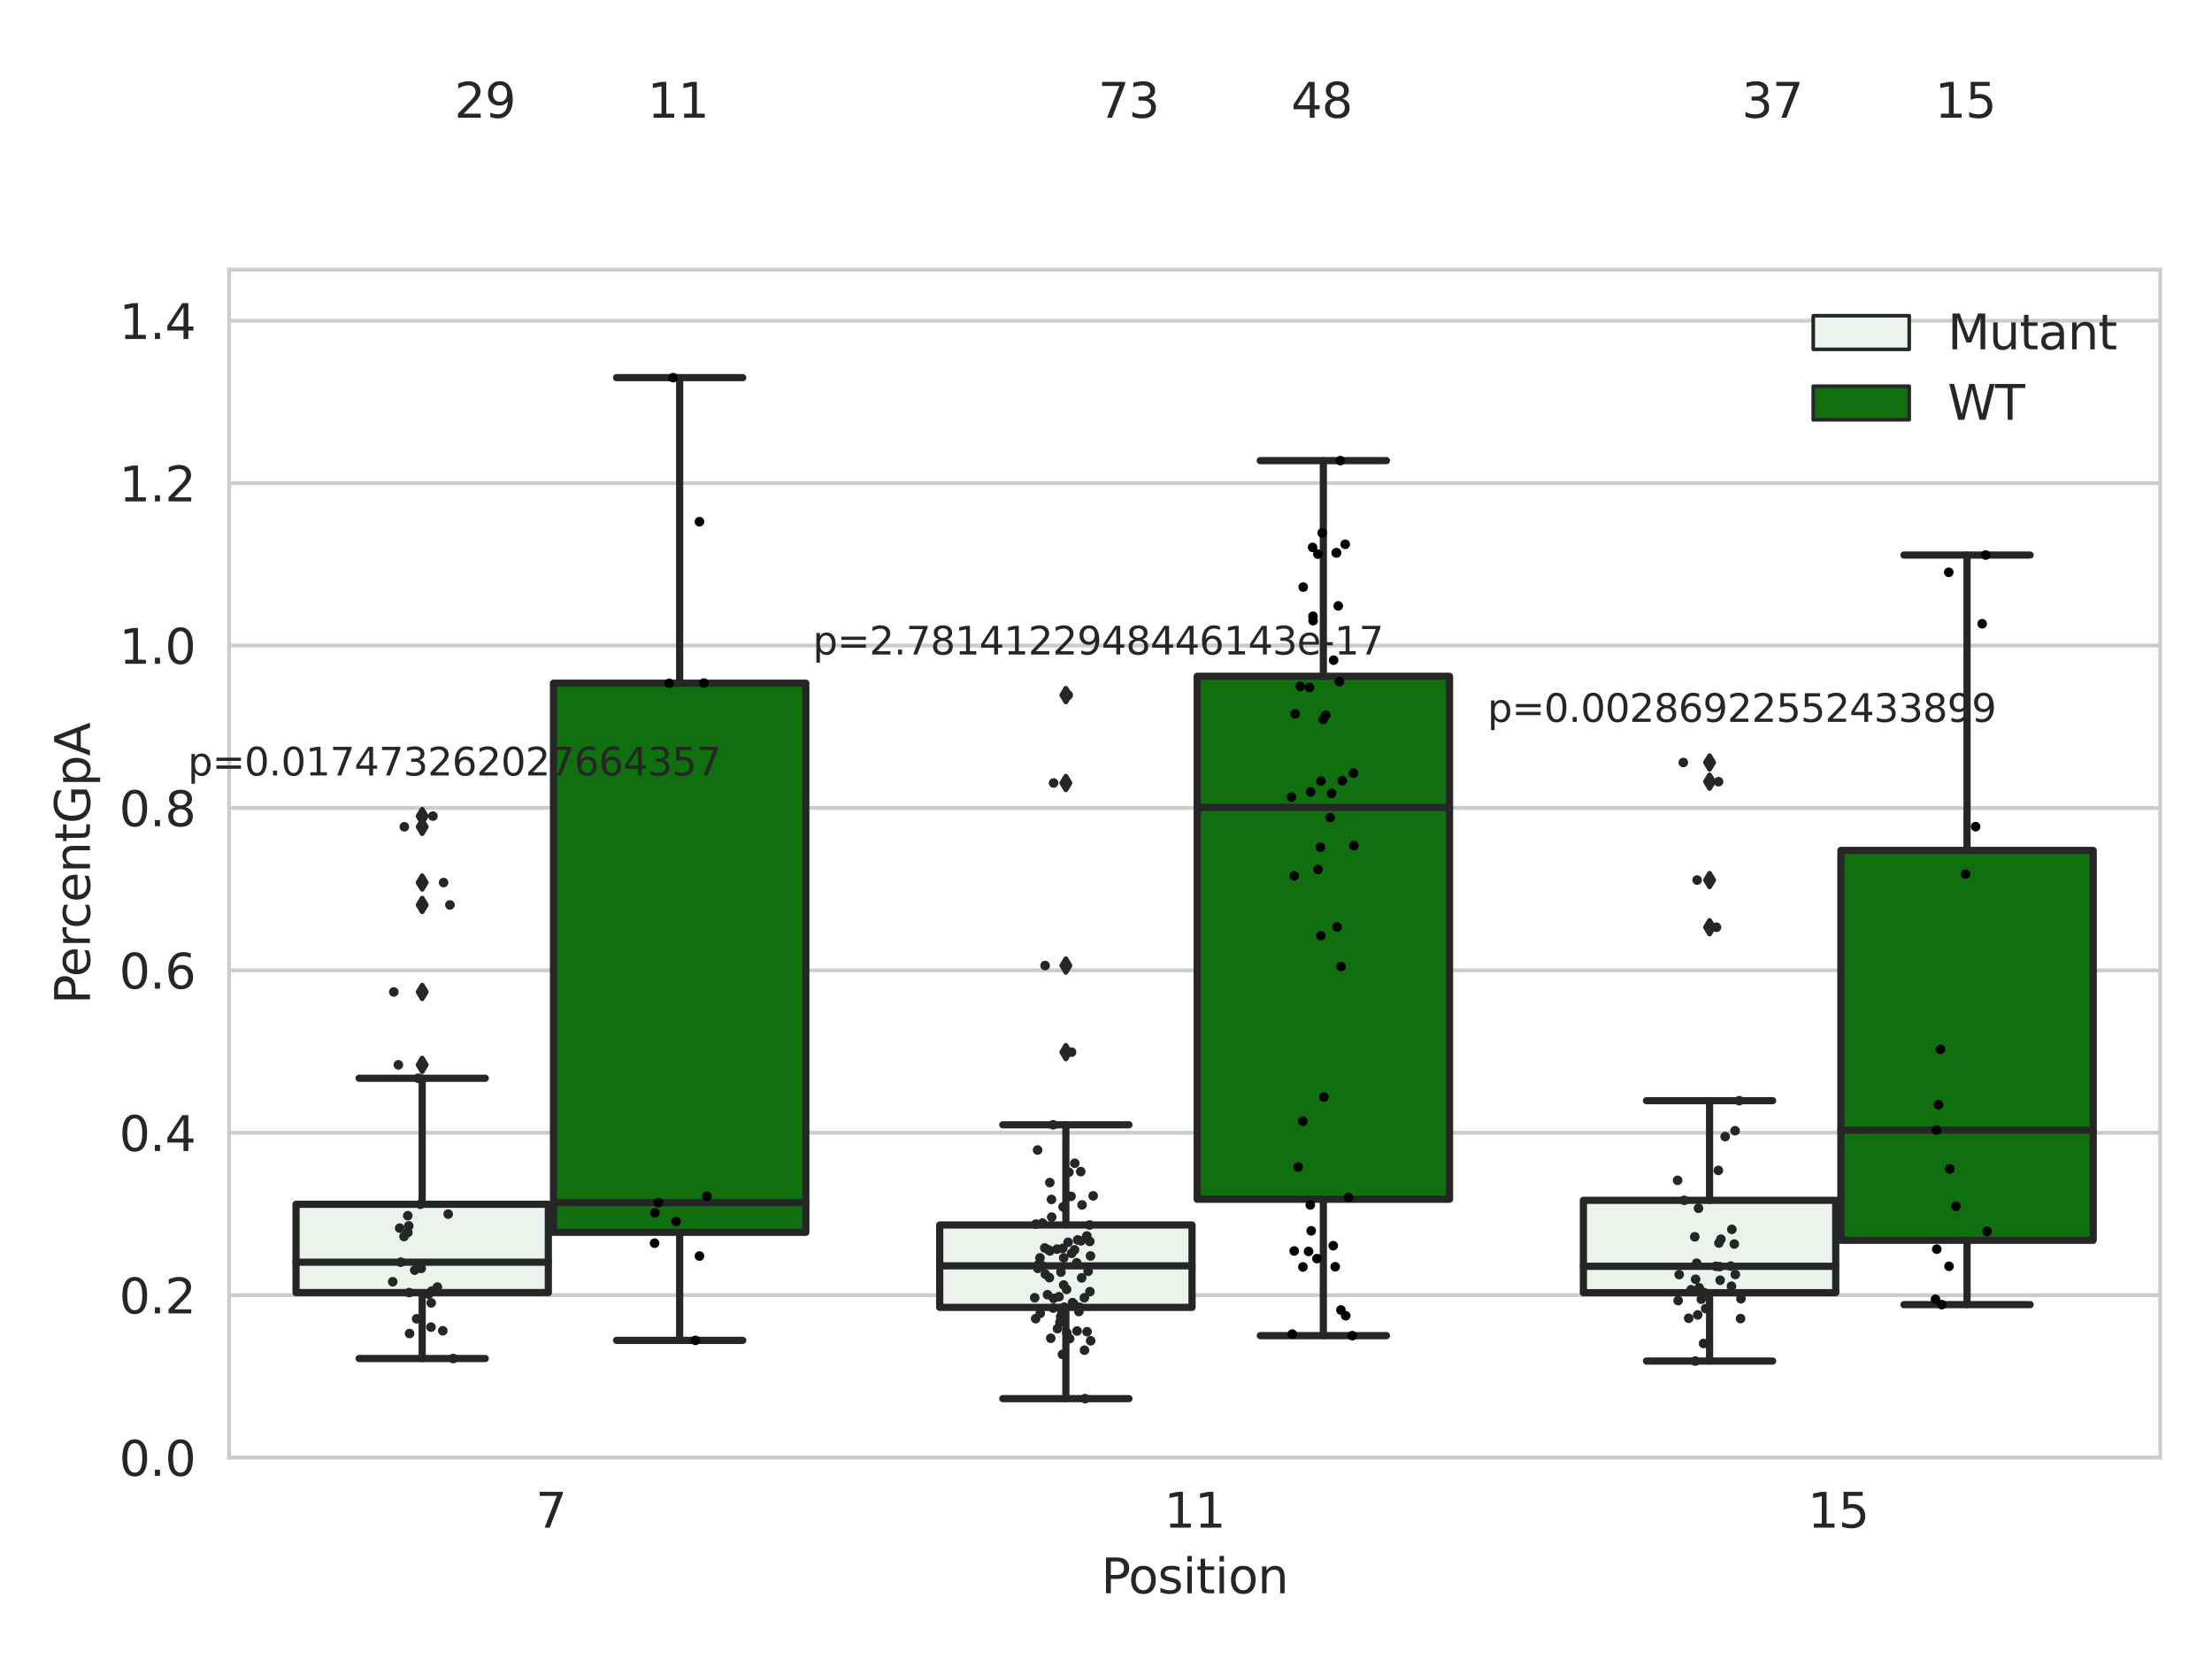 <?xml version="1.0" encoding="utf-8" standalone="no"?>
<!DOCTYPE svg PUBLIC "-//W3C//DTD SVG 1.1//EN"
  "http://www.w3.org/Graphics/SVG/1.1/DTD/svg11.dtd">
<svg xmlns:xlink="http://www.w3.org/1999/xlink" width="460.8pt" height="345.6pt" viewBox="0 0 460.8 345.6" xmlns="http://www.w3.org/2000/svg" version="1.1">
 <defs>
  <style type="text/css">*{stroke-linejoin: round; stroke-linecap: butt}</style>
 </defs>
 <g id="figure_1">
  <g id="patch_1">
   <path d="M 0 345.6 
L 460.8 345.6 
L 460.8 0 
L 0 0 
z
" style="fill: #ffffff"/>
  </g>
  <g id="axes_1">
   <g id="patch_2">
    <path d="M 47.72 303.64 
L 450 303.64 
L 450 56.174 
L 47.72 56.174 
z
" style="fill: #ffffff"/>
   </g>
   <g id="matplotlib.axis_1">
    <g id="xtick_1">
     <g id="text_1">
      <!-- 7 -->
      <g style="fill: #262626" transform="translate(111.585 318.238)scale(0.1 -0.1)">
       <defs>
        <path id="DejaVuSans-37" d="M 525 4666 
L 3525 4666 
L 3525 4397 
L 1831 0 
L 1172 0 
L 2766 4134 
L 525 4134 
L 525 4666 
z
" transform="scale(0.016)"/>
       </defs>
       <use xlink:href="#DejaVuSans-37"/>
      </g>
     </g>
    </g>
    <g id="xtick_2">
     <g id="text_2">
      <!-- 11 -->
      <g style="fill: #262626" transform="translate(242.498 318.238)scale(0.1 -0.1)">
       <defs>
        <path id="DejaVuSans-31" d="M 794 531 
L 1825 531 
L 1825 4091 
L 703 3866 
L 703 4441 
L 1819 4666 
L 2450 4666 
L 2450 531 
L 3481 531 
L 3481 0 
L 794 0 
L 794 531 
z
" transform="scale(0.016)"/>
       </defs>
       <use xlink:href="#DejaVuSans-31"/>
       <use xlink:href="#DejaVuSans-31" x="63.623"/>
      </g>
     </g>
    </g>
    <g id="xtick_3">
     <g id="text_3">
      <!-- 15 -->
      <g style="fill: #262626" transform="translate(376.591 318.238)scale(0.1 -0.1)">
       <defs>
        <path id="DejaVuSans-35" d="M 691 4666 
L 3169 4666 
L 3169 4134 
L 1269 4134 
L 1269 2991 
Q 1406 3038 1543 3061 
Q 1681 3084 1819 3084 
Q 2600 3084 3056 2656 
Q 3513 2228 3513 1497 
Q 3513 744 3044 326 
Q 2575 -91 1722 -91 
Q 1428 -91 1123 -41 
Q 819 9 494 109 
L 494 744 
Q 775 591 1075 516 
Q 1375 441 1709 441 
Q 2250 441 2565 725 
Q 2881 1009 2881 1497 
Q 2881 1984 2565 2268 
Q 2250 2553 1709 2553 
Q 1456 2553 1204 2497 
Q 953 2441 691 2322 
L 691 4666 
z
" transform="scale(0.016)"/>
       </defs>
       <use xlink:href="#DejaVuSans-31"/>
       <use xlink:href="#DejaVuSans-35" x="63.623"/>
      </g>
     </g>
    </g>
    <g id="text_4">
     <!-- Position -->
     <g style="fill: #262626" transform="translate(229.396 331.917)scale(0.1 -0.1)">
      <defs>
       <path id="DejaVuSans-50" d="M 1259 4147 
L 1259 2394 
L 2053 2394 
Q 2494 2394 2734 2622 
Q 2975 2850 2975 3272 
Q 2975 3691 2734 3919 
Q 2494 4147 2053 4147 
L 1259 4147 
z
M 628 4666 
L 2053 4666 
Q 2838 4666 3239 4311 
Q 3641 3956 3641 3272 
Q 3641 2581 3239 2228 
Q 2838 1875 2053 1875 
L 1259 1875 
L 1259 0 
L 628 0 
L 628 4666 
z
" transform="scale(0.016)"/>
       <path id="DejaVuSans-6f" d="M 1959 3097 
Q 1497 3097 1228 2736 
Q 959 2375 959 1747 
Q 959 1119 1226 758 
Q 1494 397 1959 397 
Q 2419 397 2687 759 
Q 2956 1122 2956 1747 
Q 2956 2369 2687 2733 
Q 2419 3097 1959 3097 
z
M 1959 3584 
Q 2709 3584 3137 3096 
Q 3566 2609 3566 1747 
Q 3566 888 3137 398 
Q 2709 -91 1959 -91 
Q 1206 -91 779 398 
Q 353 888 353 1747 
Q 353 2609 779 3096 
Q 1206 3584 1959 3584 
z
" transform="scale(0.016)"/>
       <path id="DejaVuSans-73" d="M 2834 3397 
L 2834 2853 
Q 2591 2978 2328 3040 
Q 2066 3103 1784 3103 
Q 1356 3103 1142 2972 
Q 928 2841 928 2578 
Q 928 2378 1081 2264 
Q 1234 2150 1697 2047 
L 1894 2003 
Q 2506 1872 2764 1633 
Q 3022 1394 3022 966 
Q 3022 478 2636 193 
Q 2250 -91 1575 -91 
Q 1294 -91 989 -36 
Q 684 19 347 128 
L 347 722 
Q 666 556 975 473 
Q 1284 391 1588 391 
Q 1994 391 2212 530 
Q 2431 669 2431 922 
Q 2431 1156 2273 1281 
Q 2116 1406 1581 1522 
L 1381 1569 
Q 847 1681 609 1914 
Q 372 2147 372 2553 
Q 372 3047 722 3315 
Q 1072 3584 1716 3584 
Q 2034 3584 2315 3537 
Q 2597 3491 2834 3397 
z
" transform="scale(0.016)"/>
       <path id="DejaVuSans-69" d="M 603 3500 
L 1178 3500 
L 1178 0 
L 603 0 
L 603 3500 
z
M 603 4863 
L 1178 4863 
L 1178 4134 
L 603 4134 
L 603 4863 
z
" transform="scale(0.016)"/>
       <path id="DejaVuSans-74" d="M 1172 4494 
L 1172 3500 
L 2356 3500 
L 2356 3053 
L 1172 3053 
L 1172 1153 
Q 1172 725 1289 603 
Q 1406 481 1766 481 
L 2356 481 
L 2356 0 
L 1766 0 
Q 1100 0 847 248 
Q 594 497 594 1153 
L 594 3053 
L 172 3053 
L 172 3500 
L 594 3500 
L 594 4494 
L 1172 4494 
z
" transform="scale(0.016)"/>
       <path id="DejaVuSans-6e" d="M 3513 2113 
L 3513 0 
L 2938 0 
L 2938 2094 
Q 2938 2591 2744 2837 
Q 2550 3084 2163 3084 
Q 1697 3084 1428 2787 
Q 1159 2491 1159 1978 
L 1159 0 
L 581 0 
L 581 3500 
L 1159 3500 
L 1159 2956 
Q 1366 3272 1645 3428 
Q 1925 3584 2291 3584 
Q 2894 3584 3203 3211 
Q 3513 2838 3513 2113 
z
" transform="scale(0.016)"/>
      </defs>
      <use xlink:href="#DejaVuSans-50"/>
      <use xlink:href="#DejaVuSans-6f" x="56.678"/>
      <use xlink:href="#DejaVuSans-73" x="117.859"/>
      <use xlink:href="#DejaVuSans-69" x="169.959"/>
      <use xlink:href="#DejaVuSans-74" x="197.742"/>
      <use xlink:href="#DejaVuSans-69" x="236.951"/>
      <use xlink:href="#DejaVuSans-6f" x="264.734"/>
      <use xlink:href="#DejaVuSans-6e" x="325.916"/>
     </g>
    </g>
   </g>
   <g id="matplotlib.axis_2">
    <g id="ytick_1">
     <g id="line2d_1">
      <path d="M 47.72 303.64 
L 450 303.64 
" clip-path="url(#p64a1237b10)" style="fill: none; stroke: #cccccc; stroke-width: 0.8; stroke-linecap: round"/>
     </g>
     <g id="text_5">
      <!-- 0.0 -->
      <g style="fill: #262626" transform="translate(24.817 307.439)scale(0.1 -0.1)">
       <defs>
        <path id="DejaVuSans-30" d="M 2034 4250 
Q 1547 4250 1301 3770 
Q 1056 3291 1056 2328 
Q 1056 1369 1301 889 
Q 1547 409 2034 409 
Q 2525 409 2770 889 
Q 3016 1369 3016 2328 
Q 3016 3291 2770 3770 
Q 2525 4250 2034 4250 
z
M 2034 4750 
Q 2819 4750 3233 4129 
Q 3647 3509 3647 2328 
Q 3647 1150 3233 529 
Q 2819 -91 2034 -91 
Q 1250 -91 836 529 
Q 422 1150 422 2328 
Q 422 3509 836 4129 
Q 1250 4750 2034 4750 
z
" transform="scale(0.016)"/>
        <path id="DejaVuSans-2e" d="M 684 794 
L 1344 794 
L 1344 0 
L 684 0 
L 684 794 
z
" transform="scale(0.016)"/>
       </defs>
       <use xlink:href="#DejaVuSans-30"/>
       <use xlink:href="#DejaVuSans-2e" x="63.623"/>
       <use xlink:href="#DejaVuSans-30" x="95.41"/>
      </g>
     </g>
    </g>
    <g id="ytick_2">
     <g id="line2d_2">
      <path d="M 47.72 269.808 
L 450 269.808 
" clip-path="url(#p64a1237b10)" style="fill: none; stroke: #cccccc; stroke-width: 0.8; stroke-linecap: round"/>
     </g>
     <g id="text_6">
      <!-- 0.2 -->
      <g style="fill: #262626" transform="translate(24.817 273.607)scale(0.1 -0.1)">
       <defs>
        <path id="DejaVuSans-32" d="M 1228 531 
L 3431 531 
L 3431 0 
L 469 0 
L 469 531 
Q 828 903 1448 1529 
Q 2069 2156 2228 2338 
Q 2531 2678 2651 2914 
Q 2772 3150 2772 3378 
Q 2772 3750 2511 3984 
Q 2250 4219 1831 4219 
Q 1534 4219 1204 4116 
Q 875 4013 500 3803 
L 500 4441 
Q 881 4594 1212 4672 
Q 1544 4750 1819 4750 
Q 2544 4750 2975 4387 
Q 3406 4025 3406 3419 
Q 3406 3131 3298 2873 
Q 3191 2616 2906 2266 
Q 2828 2175 2409 1742 
Q 1991 1309 1228 531 
z
" transform="scale(0.016)"/>
       </defs>
       <use xlink:href="#DejaVuSans-30"/>
       <use xlink:href="#DejaVuSans-2e" x="63.623"/>
       <use xlink:href="#DejaVuSans-32" x="95.41"/>
      </g>
     </g>
    </g>
    <g id="ytick_3">
     <g id="line2d_3">
      <path d="M 47.72 235.975 
L 450 235.975 
" clip-path="url(#p64a1237b10)" style="fill: none; stroke: #cccccc; stroke-width: 0.8; stroke-linecap: round"/>
     </g>
     <g id="text_7">
      <!-- 0.4 -->
      <g style="fill: #262626" transform="translate(24.817 239.775)scale(0.1 -0.1)">
       <defs>
        <path id="DejaVuSans-34" d="M 2419 4116 
L 825 1625 
L 2419 1625 
L 2419 4116 
z
M 2253 4666 
L 3047 4666 
L 3047 1625 
L 3713 1625 
L 3713 1100 
L 3047 1100 
L 3047 0 
L 2419 0 
L 2419 1100 
L 313 1100 
L 313 1709 
L 2253 4666 
z
" transform="scale(0.016)"/>
       </defs>
       <use xlink:href="#DejaVuSans-30"/>
       <use xlink:href="#DejaVuSans-2e" x="63.623"/>
       <use xlink:href="#DejaVuSans-34" x="95.41"/>
      </g>
     </g>
    </g>
    <g id="ytick_4">
     <g id="line2d_4">
      <path d="M 47.72 202.143 
L 450 202.143 
" clip-path="url(#p64a1237b10)" style="fill: none; stroke: #cccccc; stroke-width: 0.8; stroke-linecap: round"/>
     </g>
     <g id="text_8">
      <!-- 0.6 -->
      <g style="fill: #262626" transform="translate(24.817 205.942)scale(0.1 -0.1)">
       <defs>
        <path id="DejaVuSans-36" d="M 2113 2584 
Q 1688 2584 1439 2293 
Q 1191 2003 1191 1497 
Q 1191 994 1439 701 
Q 1688 409 2113 409 
Q 2538 409 2786 701 
Q 3034 994 3034 1497 
Q 3034 2003 2786 2293 
Q 2538 2584 2113 2584 
z
M 3366 4563 
L 3366 3988 
Q 3128 4100 2886 4159 
Q 2644 4219 2406 4219 
Q 1781 4219 1451 3797 
Q 1122 3375 1075 2522 
Q 1259 2794 1537 2939 
Q 1816 3084 2150 3084 
Q 2853 3084 3261 2657 
Q 3669 2231 3669 1497 
Q 3669 778 3244 343 
Q 2819 -91 2113 -91 
Q 1303 -91 875 529 
Q 447 1150 447 2328 
Q 447 3434 972 4092 
Q 1497 4750 2381 4750 
Q 2619 4750 2861 4703 
Q 3103 4656 3366 4563 
z
" transform="scale(0.016)"/>
       </defs>
       <use xlink:href="#DejaVuSans-30"/>
       <use xlink:href="#DejaVuSans-2e" x="63.623"/>
       <use xlink:href="#DejaVuSans-36" x="95.41"/>
      </g>
     </g>
    </g>
    <g id="ytick_5">
     <g id="line2d_5">
      <path d="M 47.72 168.311 
L 450 168.311 
" clip-path="url(#p64a1237b10)" style="fill: none; stroke: #cccccc; stroke-width: 0.8; stroke-linecap: round"/>
     </g>
     <g id="text_9">
      <!-- 0.8 -->
      <g style="fill: #262626" transform="translate(24.817 172.11)scale(0.1 -0.1)">
       <defs>
        <path id="DejaVuSans-38" d="M 2034 2216 
Q 1584 2216 1326 1975 
Q 1069 1734 1069 1313 
Q 1069 891 1326 650 
Q 1584 409 2034 409 
Q 2484 409 2743 651 
Q 3003 894 3003 1313 
Q 3003 1734 2745 1975 
Q 2488 2216 2034 2216 
z
M 1403 2484 
Q 997 2584 770 2862 
Q 544 3141 544 3541 
Q 544 4100 942 4425 
Q 1341 4750 2034 4750 
Q 2731 4750 3128 4425 
Q 3525 4100 3525 3541 
Q 3525 3141 3298 2862 
Q 3072 2584 2669 2484 
Q 3125 2378 3379 2068 
Q 3634 1759 3634 1313 
Q 3634 634 3220 271 
Q 2806 -91 2034 -91 
Q 1263 -91 848 271 
Q 434 634 434 1313 
Q 434 1759 690 2068 
Q 947 2378 1403 2484 
z
M 1172 3481 
Q 1172 3119 1398 2916 
Q 1625 2713 2034 2713 
Q 2441 2713 2670 2916 
Q 2900 3119 2900 3481 
Q 2900 3844 2670 4047 
Q 2441 4250 2034 4250 
Q 1625 4250 1398 4047 
Q 1172 3844 1172 3481 
z
" transform="scale(0.016)"/>
       </defs>
       <use xlink:href="#DejaVuSans-30"/>
       <use xlink:href="#DejaVuSans-2e" x="63.623"/>
       <use xlink:href="#DejaVuSans-38" x="95.41"/>
      </g>
     </g>
    </g>
    <g id="ytick_6">
     <g id="line2d_6">
      <path d="M 47.72 134.478 
L 450 134.478 
" clip-path="url(#p64a1237b10)" style="fill: none; stroke: #cccccc; stroke-width: 0.8; stroke-linecap: round"/>
     </g>
     <g id="text_10">
      <!-- 1.0 -->
      <g style="fill: #262626" transform="translate(24.817 138.278)scale(0.1 -0.1)">
       <use xlink:href="#DejaVuSans-31"/>
       <use xlink:href="#DejaVuSans-2e" x="63.623"/>
       <use xlink:href="#DejaVuSans-30" x="95.41"/>
      </g>
     </g>
    </g>
    <g id="ytick_7">
     <g id="line2d_7">
      <path d="M 47.72 100.646 
L 450 100.646 
" clip-path="url(#p64a1237b10)" style="fill: none; stroke: #cccccc; stroke-width: 0.8; stroke-linecap: round"/>
     </g>
     <g id="text_11">
      <!-- 1.2 -->
      <g style="fill: #262626" transform="translate(24.817 104.445)scale(0.1 -0.1)">
       <use xlink:href="#DejaVuSans-31"/>
       <use xlink:href="#DejaVuSans-2e" x="63.623"/>
       <use xlink:href="#DejaVuSans-32" x="95.41"/>
      </g>
     </g>
    </g>
    <g id="ytick_8">
     <g id="line2d_8">
      <path d="M 47.72 66.814 
L 450 66.814 
" clip-path="url(#p64a1237b10)" style="fill: none; stroke: #cccccc; stroke-width: 0.8; stroke-linecap: round"/>
     </g>
     <g id="text_12">
      <!-- 1.4 -->
      <g style="fill: #262626" transform="translate(24.817 70.613)scale(0.1 -0.1)">
       <use xlink:href="#DejaVuSans-31"/>
       <use xlink:href="#DejaVuSans-2e" x="63.623"/>
       <use xlink:href="#DejaVuSans-34" x="95.41"/>
      </g>
     </g>
    </g>
    <g id="text_13">
     <!-- PercentGpA -->
     <g style="fill: #262626" transform="translate(18.737 209.184)rotate(-90)scale(0.1 -0.1)">
      <defs>
       <path id="DejaVuSans-65" d="M 3597 1894 
L 3597 1613 
L 953 1613 
Q 991 1019 1311 708 
Q 1631 397 2203 397 
Q 2534 397 2845 478 
Q 3156 559 3463 722 
L 3463 178 
Q 3153 47 2828 -22 
Q 2503 -91 2169 -91 
Q 1331 -91 842 396 
Q 353 884 353 1716 
Q 353 2575 817 3079 
Q 1281 3584 2069 3584 
Q 2775 3584 3186 3129 
Q 3597 2675 3597 1894 
z
M 3022 2063 
Q 3016 2534 2758 2815 
Q 2500 3097 2075 3097 
Q 1594 3097 1305 2825 
Q 1016 2553 972 2059 
L 3022 2063 
z
" transform="scale(0.016)"/>
       <path id="DejaVuSans-72" d="M 2631 2963 
Q 2534 3019 2420 3045 
Q 2306 3072 2169 3072 
Q 1681 3072 1420 2755 
Q 1159 2438 1159 1844 
L 1159 0 
L 581 0 
L 581 3500 
L 1159 3500 
L 1159 2956 
Q 1341 3275 1631 3429 
Q 1922 3584 2338 3584 
Q 2397 3584 2469 3576 
Q 2541 3569 2628 3553 
L 2631 2963 
z
" transform="scale(0.016)"/>
       <path id="DejaVuSans-63" d="M 3122 3366 
L 3122 2828 
Q 2878 2963 2633 3030 
Q 2388 3097 2138 3097 
Q 1578 3097 1268 2742 
Q 959 2388 959 1747 
Q 959 1106 1268 751 
Q 1578 397 2138 397 
Q 2388 397 2633 464 
Q 2878 531 3122 666 
L 3122 134 
Q 2881 22 2623 -34 
Q 2366 -91 2075 -91 
Q 1284 -91 818 406 
Q 353 903 353 1747 
Q 353 2603 823 3093 
Q 1294 3584 2113 3584 
Q 2378 3584 2631 3529 
Q 2884 3475 3122 3366 
z
" transform="scale(0.016)"/>
       <path id="DejaVuSans-47" d="M 3809 666 
L 3809 1919 
L 2778 1919 
L 2778 2438 
L 4434 2438 
L 4434 434 
Q 4069 175 3628 42 
Q 3188 -91 2688 -91 
Q 1594 -91 976 548 
Q 359 1188 359 2328 
Q 359 3472 976 4111 
Q 1594 4750 2688 4750 
Q 3144 4750 3555 4637 
Q 3966 4525 4313 4306 
L 4313 3634 
Q 3963 3931 3569 4081 
Q 3175 4231 2741 4231 
Q 1884 4231 1454 3753 
Q 1025 3275 1025 2328 
Q 1025 1384 1454 906 
Q 1884 428 2741 428 
Q 3075 428 3337 486 
Q 3600 544 3809 666 
z
" transform="scale(0.016)"/>
       <path id="DejaVuSans-70" d="M 1159 525 
L 1159 -1331 
L 581 -1331 
L 581 3500 
L 1159 3500 
L 1159 2969 
Q 1341 3281 1617 3432 
Q 1894 3584 2278 3584 
Q 2916 3584 3314 3078 
Q 3713 2572 3713 1747 
Q 3713 922 3314 415 
Q 2916 -91 2278 -91 
Q 1894 -91 1617 61 
Q 1341 213 1159 525 
z
M 3116 1747 
Q 3116 2381 2855 2742 
Q 2594 3103 2138 3103 
Q 1681 3103 1420 2742 
Q 1159 2381 1159 1747 
Q 1159 1113 1420 752 
Q 1681 391 2138 391 
Q 2594 391 2855 752 
Q 3116 1113 3116 1747 
z
" transform="scale(0.016)"/>
       <path id="DejaVuSans-41" d="M 2188 4044 
L 1331 1722 
L 3047 1722 
L 2188 4044 
z
M 1831 4666 
L 2547 4666 
L 4325 0 
L 3669 0 
L 3244 1197 
L 1141 1197 
L 716 0 
L 50 0 
L 1831 4666 
z
" transform="scale(0.016)"/>
      </defs>
      <use xlink:href="#DejaVuSans-50"/>
      <use xlink:href="#DejaVuSans-65" x="56.678"/>
      <use xlink:href="#DejaVuSans-72" x="118.201"/>
      <use xlink:href="#DejaVuSans-63" x="157.064"/>
      <use xlink:href="#DejaVuSans-65" x="212.045"/>
      <use xlink:href="#DejaVuSans-6e" x="273.568"/>
      <use xlink:href="#DejaVuSans-74" x="336.947"/>
      <use xlink:href="#DejaVuSans-47" x="376.156"/>
      <use xlink:href="#DejaVuSans-70" x="453.646"/>
      <use xlink:href="#DejaVuSans-41" x="517.123"/>
     </g>
    </g>
   </g>
   <g id="patch_3">
    <path d="M 61.666 269.27 
L 114.23 269.27 
L 114.23 250.874 
L 61.666 250.874 
L 61.666 269.27 
z
" clip-path="url(#p64a1237b10)" style="fill: #ecf2ec; stroke: #262626; stroke-width: 1.5; stroke-linejoin: miter"/>
   </g>
   <g id="patch_4">
    <path d="M 115.303 256.714 
L 167.868 256.714 
L 167.868 142.318 
L 115.303 142.318 
L 115.303 256.714 
z
" clip-path="url(#p64a1237b10)" style="fill: #107010; stroke: #262626; stroke-width: 1.5; stroke-linejoin: miter"/>
   </g>
   <g id="patch_5">
    <path d="M 195.759 272.35 
L 248.324 272.35 
L 248.324 255.189 
L 195.759 255.189 
L 195.759 272.35 
z
" clip-path="url(#p64a1237b10)" style="fill: #ecf2ec; stroke: #262626; stroke-width: 1.5; stroke-linejoin: miter"/>
   </g>
   <g id="patch_6">
    <path d="M 249.396 249.83 
L 301.961 249.83 
L 301.961 140.887 
L 249.396 140.887 
L 249.396 249.83 
z
" clip-path="url(#p64a1237b10)" style="fill: #107010; stroke: #262626; stroke-width: 1.5; stroke-linejoin: miter"/>
   </g>
   <g id="patch_7">
    <path d="M 329.852 269.293 
L 382.417 269.293 
L 382.417 250.046 
L 329.852 250.046 
L 329.852 269.293 
z
" clip-path="url(#p64a1237b10)" style="fill: #ecf2ec; stroke: #262626; stroke-width: 1.5; stroke-linejoin: miter"/>
   </g>
   <g id="patch_8">
    <path d="M 383.49 258.37 
L 436.054 258.37 
L 436.054 177.153 
L 383.49 177.153 
L 383.49 258.37 
z
" clip-path="url(#p64a1237b10)" style="fill: #107010; stroke: #262626; stroke-width: 1.5; stroke-linejoin: miter"/>
   </g>
   <g id="patch_9">
    <path d="M 114.767 303.64 
L 114.767 303.64 
L 114.767 303.64 
L 114.767 303.64 
z
" clip-path="url(#p64a1237b10)" style="fill: #ecf2ec; stroke: #262626; stroke-width: 0.75; stroke-linejoin: miter"/>
   </g>
   <g id="patch_10">
    <path d="M 114.767 303.64 
L 114.767 303.64 
L 114.767 303.64 
L 114.767 303.64 
z
" clip-path="url(#p64a1237b10)" style="fill: #107010; stroke: #262626; stroke-width: 0.75; stroke-linejoin: miter"/>
   </g>
   <g id="PathCollection_1"/>
   <g id="PathCollection_2"/>
   <g id="line2d_9">
    <path d="M 87.948 269.27 
L 87.948 283.005 
" clip-path="url(#p64a1237b10)" style="fill: none; stroke: #262626; stroke-width: 1.5; stroke-linecap: round"/>
   </g>
   <g id="line2d_10">
    <path d="M 87.948 250.874 
L 87.948 224.622 
" clip-path="url(#p64a1237b10)" style="fill: none; stroke: #262626; stroke-width: 1.5; stroke-linecap: round"/>
   </g>
   <g id="line2d_11">
    <path d="M 74.807 283.005 
L 101.089 283.005 
" clip-path="url(#p64a1237b10)" style="fill: none; stroke: #262626; stroke-width: 1.5; stroke-linecap: round"/>
   </g>
   <g id="line2d_12">
    <path d="M 74.807 224.622 
L 101.089 224.622 
" clip-path="url(#p64a1237b10)" style="fill: none; stroke: #262626; stroke-width: 1.5; stroke-linecap: round"/>
   </g>
   <g id="line2d_13">
    <defs>
     <path id="m9a64c97adc" d="M -0 1.414 
L 0.849 0 
L 0 -1.414 
L -0.849 -0 
z
" style="stroke: #262626; stroke-linejoin: miter"/>
    </defs>
    <g clip-path="url(#p64a1237b10)">
     <use xlink:href="#m9a64c97adc" x="87.948" y="172.242" style="fill: #262626; stroke: #262626; stroke-linejoin: miter"/>
     <use xlink:href="#m9a64c97adc" x="87.948" y="183.851" style="fill: #262626; stroke: #262626; stroke-linejoin: miter"/>
     <use xlink:href="#m9a64c97adc" x="87.948" y="188.515" style="fill: #262626; stroke: #262626; stroke-linejoin: miter"/>
     <use xlink:href="#m9a64c97adc" x="87.948" y="206.642" style="fill: #262626; stroke: #262626; stroke-linejoin: miter"/>
     <use xlink:href="#m9a64c97adc" x="87.948" y="170.009" style="fill: #262626; stroke: #262626; stroke-linejoin: miter"/>
     <use xlink:href="#m9a64c97adc" x="87.948" y="221.829" style="fill: #262626; stroke: #262626; stroke-linejoin: miter"/>
    </g>
   </g>
   <g id="line2d_14">
    <path d="M 141.585 256.714 
L 141.585 279.226 
" clip-path="url(#p64a1237b10)" style="fill: none; stroke: #262626; stroke-width: 1.5; stroke-linecap: round"/>
   </g>
   <g id="line2d_15">
    <path d="M 141.585 142.318 
L 141.585 78.671 
" clip-path="url(#p64a1237b10)" style="fill: none; stroke: #262626; stroke-width: 1.5; stroke-linecap: round"/>
   </g>
   <g id="line2d_16">
    <path d="M 128.444 279.226 
L 154.726 279.226 
" clip-path="url(#p64a1237b10)" style="fill: none; stroke: #262626; stroke-width: 1.5; stroke-linecap: round"/>
   </g>
   <g id="line2d_17">
    <path d="M 128.444 78.671 
L 154.726 78.671 
" clip-path="url(#p64a1237b10)" style="fill: none; stroke: #262626; stroke-width: 1.5; stroke-linecap: round"/>
   </g>
   <g id="line2d_18"/>
   <g id="line2d_19">
    <path d="M 222.041 272.35 
L 222.041 291.366 
" clip-path="url(#p64a1237b10)" style="fill: none; stroke: #262626; stroke-width: 1.5; stroke-linecap: round"/>
   </g>
   <g id="line2d_20">
    <path d="M 222.041 255.189 
L 222.041 234.315 
" clip-path="url(#p64a1237b10)" style="fill: none; stroke: #262626; stroke-width: 1.5; stroke-linecap: round"/>
   </g>
   <g id="line2d_21">
    <path d="M 208.9 291.366 
L 235.182 291.366 
" clip-path="url(#p64a1237b10)" style="fill: none; stroke: #262626; stroke-width: 1.5; stroke-linecap: round"/>
   </g>
   <g id="line2d_22">
    <path d="M 208.9 234.315 
L 235.182 234.315 
" clip-path="url(#p64a1237b10)" style="fill: none; stroke: #262626; stroke-width: 1.5; stroke-linecap: round"/>
   </g>
   <g id="line2d_23">
    <g clip-path="url(#p64a1237b10)">
     <use xlink:href="#m9a64c97adc" x="222.041" y="144.801" style="fill: #262626; stroke: #262626; stroke-linejoin: miter"/>
     <use xlink:href="#m9a64c97adc" x="222.041" y="163.114" style="fill: #262626; stroke: #262626; stroke-linejoin: miter"/>
     <use xlink:href="#m9a64c97adc" x="222.041" y="219.18" style="fill: #262626; stroke: #262626; stroke-linejoin: miter"/>
     <use xlink:href="#m9a64c97adc" x="222.041" y="201.139" style="fill: #262626; stroke: #262626; stroke-linejoin: miter"/>
    </g>
   </g>
   <g id="line2d_24">
    <path d="M 275.679 249.83 
L 275.679 278.243 
" clip-path="url(#p64a1237b10)" style="fill: none; stroke: #262626; stroke-width: 1.5; stroke-linecap: round"/>
   </g>
   <g id="line2d_25">
    <path d="M 275.679 140.887 
L 275.679 95.955 
" clip-path="url(#p64a1237b10)" style="fill: none; stroke: #262626; stroke-width: 1.5; stroke-linecap: round"/>
   </g>
   <g id="line2d_26">
    <path d="M 262.538 278.243 
L 288.82 278.243 
" clip-path="url(#p64a1237b10)" style="fill: none; stroke: #262626; stroke-width: 1.5; stroke-linecap: round"/>
   </g>
   <g id="line2d_27">
    <path d="M 262.538 95.955 
L 288.82 95.955 
" clip-path="url(#p64a1237b10)" style="fill: none; stroke: #262626; stroke-width: 1.5; stroke-linecap: round"/>
   </g>
   <g id="line2d_28"/>
   <g id="line2d_29">
    <path d="M 356.135 269.293 
L 356.135 283.532 
" clip-path="url(#p64a1237b10)" style="fill: none; stroke: #262626; stroke-width: 1.5; stroke-linecap: round"/>
   </g>
   <g id="line2d_30">
    <path d="M 356.135 250.046 
L 356.135 229.295 
" clip-path="url(#p64a1237b10)" style="fill: none; stroke: #262626; stroke-width: 1.5; stroke-linecap: round"/>
   </g>
   <g id="line2d_31">
    <path d="M 342.994 283.532 
L 369.276 283.532 
" clip-path="url(#p64a1237b10)" style="fill: none; stroke: #262626; stroke-width: 1.5; stroke-linecap: round"/>
   </g>
   <g id="line2d_32">
    <path d="M 342.994 229.295 
L 369.276 229.295 
" clip-path="url(#p64a1237b10)" style="fill: none; stroke: #262626; stroke-width: 1.5; stroke-linecap: round"/>
   </g>
   <g id="line2d_33">
    <g clip-path="url(#p64a1237b10)">
     <use xlink:href="#m9a64c97adc" x="356.135" y="193.162" style="fill: #262626; stroke: #262626; stroke-linejoin: miter"/>
     <use xlink:href="#m9a64c97adc" x="356.135" y="162.835" style="fill: #262626; stroke: #262626; stroke-linejoin: miter"/>
     <use xlink:href="#m9a64c97adc" x="356.135" y="158.841" style="fill: #262626; stroke: #262626; stroke-linejoin: miter"/>
     <use xlink:href="#m9a64c97adc" x="356.135" y="183.332" style="fill: #262626; stroke: #262626; stroke-linejoin: miter"/>
    </g>
   </g>
   <g id="line2d_34">
    <path d="M 409.772 258.37 
L 409.772 271.775 
" clip-path="url(#p64a1237b10)" style="fill: none; stroke: #262626; stroke-width: 1.5; stroke-linecap: round"/>
   </g>
   <g id="line2d_35">
    <path d="M 409.772 177.153 
L 409.772 115.627 
" clip-path="url(#p64a1237b10)" style="fill: none; stroke: #262626; stroke-width: 1.5; stroke-linecap: round"/>
   </g>
   <g id="line2d_36">
    <path d="M 396.631 271.775 
L 422.913 271.775 
" clip-path="url(#p64a1237b10)" style="fill: none; stroke: #262626; stroke-width: 1.5; stroke-linecap: round"/>
   </g>
   <g id="line2d_37">
    <path d="M 396.631 115.627 
L 422.913 115.627 
" clip-path="url(#p64a1237b10)" style="fill: none; stroke: #262626; stroke-width: 1.5; stroke-linecap: round"/>
   </g>
   <g id="line2d_38"/>
   <g id="line2d_39">
    <path d="M 61.666 262.934 
L 114.23 262.934 
" clip-path="url(#p64a1237b10)" style="fill: none; stroke: #262626; stroke-width: 1.5; stroke-linecap: round"/>
   </g>
   <g id="line2d_40">
    <path d="M 115.303 250.513 
L 167.868 250.513 
" clip-path="url(#p64a1237b10)" style="fill: none; stroke: #262626; stroke-width: 1.5; stroke-linecap: round"/>
   </g>
   <g id="line2d_41">
    <path d="M 195.759 263.7 
L 248.324 263.7 
" clip-path="url(#p64a1237b10)" style="fill: none; stroke: #262626; stroke-width: 1.5; stroke-linecap: round"/>
   </g>
   <g id="line2d_42">
    <path d="M 249.396 168.199 
L 301.961 168.199 
" clip-path="url(#p64a1237b10)" style="fill: none; stroke: #262626; stroke-width: 1.5; stroke-linecap: round"/>
   </g>
   <g id="line2d_43">
    <path d="M 329.852 263.792 
L 382.417 263.792 
" clip-path="url(#p64a1237b10)" style="fill: none; stroke: #262626; stroke-width: 1.5; stroke-linecap: round"/>
   </g>
   <g id="line2d_44">
    <path d="M 383.49 235.427 
L 436.054 235.427 
" clip-path="url(#p64a1237b10)" style="fill: none; stroke: #262626; stroke-width: 1.5; stroke-linecap: round"/>
   </g>
   <g id="patch_11">
    <path d="M 47.72 303.64 
L 47.72 56.174 
" style="fill: none; stroke: #cccccc; stroke-width: 0.8; stroke-linejoin: miter; stroke-linecap: square"/>
   </g>
   <g id="patch_12">
    <path d="M 450 303.64 
L 450 56.174 
" style="fill: none; stroke: #cccccc; stroke-width: 0.8; stroke-linejoin: miter; stroke-linecap: square"/>
   </g>
   <g id="patch_13">
    <path d="M 47.72 303.64 
L 450 303.64 
" style="fill: none; stroke: #cccccc; stroke-width: 0.8; stroke-linejoin: miter; stroke-linecap: square"/>
   </g>
   <g id="patch_14">
    <path d="M 47.72 56.174 
L 450 56.174 
" style="fill: none; stroke: #cccccc; stroke-width: 0.8; stroke-linejoin: miter; stroke-linecap: square"/>
   </g>
   <g id="PathCollection_3">
    <defs>
     <path id="C0_0_b54f8a2343" d="M 0 1 
C 0.265 1 0.52 0.895 0.707 0.707 
C 0.895 0.52 1 0.265 1 -0 
C 1 -0.265 0.895 -0.52 0.707 -0.707 
C 0.52 -0.895 0.265 -1 0 -1 
C -0.265 -1 -0.52 -0.895 -0.707 -0.707 
C -0.895 -0.52 -1 -0.265 -1 0 
C -1 0.265 -0.895 0.52 -0.707 0.707 
C -0.52 0.895 -0.265 1 0 1 
z
"/>
    </defs>
    <g clip-path="url(#p64a1237b10)">
     <use xlink:href="#C0_0_b54f8a2343" x="89.281" y="269.612" style="fill: #262626"/>
    </g>
    <g clip-path="url(#p64a1237b10)">
     <use xlink:href="#C0_0_b54f8a2343" x="89.832" y="271.422" style="fill: #262626"/>
    </g>
    <g clip-path="url(#p64a1237b10)">
     <use xlink:href="#C0_0_b54f8a2343" x="86.799" y="274.737" style="fill: #262626"/>
    </g>
    <g clip-path="url(#p64a1237b10)">
     <use xlink:href="#C0_0_b54f8a2343" x="91.114" y="268.119" style="fill: #262626"/>
    </g>
    <g clip-path="url(#p64a1237b10)">
     <use xlink:href="#C0_0_b54f8a2343" x="84.162" y="257.589" style="fill: #262626"/>
    </g>
    <g clip-path="url(#p64a1237b10)">
     <use xlink:href="#C0_0_b54f8a2343" x="84.234" y="172.242" style="fill: #262626"/>
    </g>
    <g clip-path="url(#p64a1237b10)">
     <use xlink:href="#C0_0_b54f8a2343" x="86.389" y="264.599" style="fill: #262626"/>
    </g>
    <g clip-path="url(#p64a1237b10)">
     <use xlink:href="#C0_0_b54f8a2343" x="87.676" y="264.083" style="fill: #262626"/>
    </g>
    <g clip-path="url(#p64a1237b10)">
     <use xlink:href="#C0_0_b54f8a2343" x="92.403" y="183.851" style="fill: #262626"/>
    </g>
    <g clip-path="url(#p64a1237b10)">
     <use xlink:href="#C0_0_b54f8a2343" x="87.559" y="250.874" style="fill: #262626"/>
    </g>
    <g clip-path="url(#p64a1237b10)">
     <use xlink:href="#C0_0_b54f8a2343" x="87.135" y="224.622" style="fill: #262626"/>
    </g>
    <g clip-path="url(#p64a1237b10)">
     <use xlink:href="#C0_0_b54f8a2343" x="94.414" y="283.005" style="fill: #262626"/>
    </g>
    <g clip-path="url(#p64a1237b10)">
     <use xlink:href="#C0_0_b54f8a2343" x="81.812" y="267.012" style="fill: #262626"/>
    </g>
    <g clip-path="url(#p64a1237b10)">
     <use xlink:href="#C0_0_b54f8a2343" x="83.493" y="262.934" style="fill: #262626"/>
    </g>
    <g clip-path="url(#p64a1237b10)">
     <use xlink:href="#C0_0_b54f8a2343" x="84.946" y="253.249" style="fill: #262626"/>
    </g>
    <g clip-path="url(#p64a1237b10)">
     <use xlink:href="#C0_0_b54f8a2343" x="93.369" y="252.915" style="fill: #262626"/>
    </g>
    <g clip-path="url(#p64a1237b10)">
     <use xlink:href="#C0_0_b54f8a2343" x="89.93" y="268.951" style="fill: #262626"/>
    </g>
    <g clip-path="url(#p64a1237b10)">
     <use xlink:href="#C0_0_b54f8a2343" x="89.787" y="276.461" style="fill: #262626"/>
    </g>
    <g clip-path="url(#p64a1237b10)">
     <use xlink:href="#C0_0_b54f8a2343" x="93.728" y="188.515" style="fill: #262626"/>
    </g>
    <g clip-path="url(#p64a1237b10)">
     <use xlink:href="#C0_0_b54f8a2343" x="83.265" y="255.844" style="fill: #262626"/>
    </g>
    <g clip-path="url(#p64a1237b10)">
     <use xlink:href="#C0_0_b54f8a2343" x="85.156" y="255.376" style="fill: #262626"/>
    </g>
    <g clip-path="url(#p64a1237b10)">
     <use xlink:href="#C0_0_b54f8a2343" x="82.035" y="206.642" style="fill: #262626"/>
    </g>
    <g clip-path="url(#p64a1237b10)">
     <use xlink:href="#C0_0_b54f8a2343" x="85.321" y="277.798" style="fill: #262626"/>
    </g>
    <g clip-path="url(#p64a1237b10)">
     <use xlink:href="#C0_0_b54f8a2343" x="87.738" y="264.237" style="fill: #262626"/>
    </g>
    <g clip-path="url(#p64a1237b10)">
     <use xlink:href="#C0_0_b54f8a2343" x="90.188" y="170.009" style="fill: #262626"/>
    </g>
    <g clip-path="url(#p64a1237b10)">
     <use xlink:href="#C0_0_b54f8a2343" x="85.237" y="269.27" style="fill: #262626"/>
    </g>
    <g clip-path="url(#p64a1237b10)">
     <use xlink:href="#C0_0_b54f8a2343" x="82.987" y="221.829" style="fill: #262626"/>
    </g>
    <g clip-path="url(#p64a1237b10)">
     <use xlink:href="#C0_0_b54f8a2343" x="92.247" y="277.225" style="fill: #262626"/>
    </g>
    <g clip-path="url(#p64a1237b10)">
     <use xlink:href="#C0_0_b54f8a2343" x="84.96" y="256.753" style="fill: #262626"/>
    </g>
   </g>
   <g id="PathCollection_4">
    <defs>
     <path id="C1_0_52fddb24e2" d="M 0 1 
C 0.265 1 0.52 0.895 0.707 0.707 
C 0.895 0.52 1 0.265 1 -0 
C 1 -0.265 0.895 -0.52 0.707 -0.707 
C 0.52 -0.895 0.265 -1 0 -1 
C -0.265 -1 -0.52 -0.895 -0.707 -0.707 
C -0.895 -0.52 -1 -0.265 -1 0 
C -1 0.265 -0.895 0.52 -0.707 0.707 
C -0.52 0.895 -0.265 1 0 1 
z
"/>
    </defs>
    <g clip-path="url(#p64a1237b10)">
     <use xlink:href="#C1_0_52fddb24e2" x="137.14" y="250.513"/>
    </g>
    <g clip-path="url(#p64a1237b10)">
     <use xlink:href="#C1_0_52fddb24e2" x="146.641" y="142.292"/>
    </g>
    <g clip-path="url(#p64a1237b10)">
     <use xlink:href="#C1_0_52fddb24e2" x="140.22" y="78.671"/>
    </g>
    <g clip-path="url(#p64a1237b10)">
     <use xlink:href="#C1_0_52fddb24e2" x="136.362" y="258.977"/>
    </g>
    <g clip-path="url(#p64a1237b10)">
     <use xlink:href="#C1_0_52fddb24e2" x="140.836" y="254.451"/>
    </g>
    <g clip-path="url(#p64a1237b10)">
     <use xlink:href="#C1_0_52fddb24e2" x="147.254" y="249.205"/>
    </g>
    <g clip-path="url(#p64a1237b10)">
     <use xlink:href="#C1_0_52fddb24e2" x="145.714" y="261.654"/>
    </g>
    <g clip-path="url(#p64a1237b10)">
     <use xlink:href="#C1_0_52fddb24e2" x="144.862" y="279.226"/>
    </g>
    <g clip-path="url(#p64a1237b10)">
     <use xlink:href="#C1_0_52fddb24e2" x="139.431" y="142.344"/>
    </g>
    <g clip-path="url(#p64a1237b10)">
     <use xlink:href="#C1_0_52fddb24e2" x="145.713" y="108.677"/>
    </g>
    <g clip-path="url(#p64a1237b10)">
     <use xlink:href="#C1_0_52fddb24e2" x="136.428" y="252.669"/>
    </g>
   </g>
   <g id="PathCollection_5">
    <defs>
     <path id="C2_0_2e6aedd8f0" d="M 0 1 
C 0.265 1 0.52 0.895 0.707 0.707 
C 0.895 0.52 1 0.265 1 -0 
C 1 -0.265 0.895 -0.52 0.707 -0.707 
C 0.52 -0.895 0.265 -1 0 -1 
C -0.265 -1 -0.52 -0.895 -0.707 -0.707 
C -0.895 -0.52 -1 -0.265 -1 0 
C -1 0.265 -0.895 0.52 -0.707 0.707 
C -0.52 0.895 -0.265 1 0 1 
z
"/>
    </defs>
    <g clip-path="url(#p64a1237b10)">
     <use xlink:href="#C2_0_2e6aedd8f0" x="222.531" y="144.801" style="fill: #262626"/>
    </g>
    <g clip-path="url(#p64a1237b10)">
     <use xlink:href="#C2_0_2e6aedd8f0" x="221.199" y="273.159" style="fill: #262626"/>
    </g>
    <g clip-path="url(#p64a1237b10)">
     <use xlink:href="#C2_0_2e6aedd8f0" x="224.491" y="258.297" style="fill: #262626"/>
    </g>
    <g clip-path="url(#p64a1237b10)">
     <use xlink:href="#C2_0_2e6aedd8f0" x="223.689" y="271.637" style="fill: #262626"/>
    </g>
    <g clip-path="url(#p64a1237b10)">
     <use xlink:href="#C2_0_2e6aedd8f0" x="222.188" y="268.611" style="fill: #262626"/>
    </g>
    <g clip-path="url(#p64a1237b10)">
     <use xlink:href="#C2_0_2e6aedd8f0" x="219.39" y="234.315" style="fill: #262626"/>
    </g>
    <g clip-path="url(#p64a1237b10)">
     <use xlink:href="#C2_0_2e6aedd8f0" x="225.138" y="244.063" style="fill: #262626"/>
    </g>
    <g clip-path="url(#p64a1237b10)">
     <use xlink:href="#C2_0_2e6aedd8f0" x="219.396" y="272.497" style="fill: #262626"/>
    </g>
    <g clip-path="url(#p64a1237b10)">
     <use xlink:href="#C2_0_2e6aedd8f0" x="223.896" y="242.332" style="fill: #262626"/>
    </g>
    <g clip-path="url(#p64a1237b10)">
     <use xlink:href="#C2_0_2e6aedd8f0" x="223.117" y="249.224" style="fill: #262626"/>
    </g>
    <g clip-path="url(#p64a1237b10)">
     <use xlink:href="#C2_0_2e6aedd8f0" x="223.851" y="260.363" style="fill: #262626"/>
    </g>
    <g clip-path="url(#p64a1237b10)">
     <use xlink:href="#C2_0_2e6aedd8f0" x="227.206" y="279.31" style="fill: #262626"/>
    </g>
    <g clip-path="url(#p64a1237b10)">
     <use xlink:href="#C2_0_2e6aedd8f0" x="227.725" y="249.123" style="fill: #262626"/>
    </g>
    <g clip-path="url(#p64a1237b10)">
     <use xlink:href="#C2_0_2e6aedd8f0" x="221.014" y="265.007" style="fill: #262626"/>
    </g>
    <g clip-path="url(#p64a1237b10)">
     <use xlink:href="#C2_0_2e6aedd8f0" x="221.387" y="260.058" style="fill: #262626"/>
    </g>
    <g clip-path="url(#p64a1237b10)">
     <use xlink:href="#C2_0_2e6aedd8f0" x="227.025" y="258.619" style="fill: #262626"/>
    </g>
    <g clip-path="url(#p64a1237b10)">
     <use xlink:href="#C2_0_2e6aedd8f0" x="226.674" y="264.831" style="fill: #262626"/>
    </g>
    <g clip-path="url(#p64a1237b10)">
     <use xlink:href="#C2_0_2e6aedd8f0" x="221.324" y="282.152" style="fill: #262626"/>
    </g>
    <g clip-path="url(#p64a1237b10)">
     <use xlink:href="#C2_0_2e6aedd8f0" x="224.909" y="272.35" style="fill: #262626"/>
    </g>
    <g clip-path="url(#p64a1237b10)">
     <use xlink:href="#C2_0_2e6aedd8f0" x="216.148" y="239.567" style="fill: #262626"/>
    </g>
    <g clip-path="url(#p64a1237b10)">
     <use xlink:href="#C2_0_2e6aedd8f0" x="220.798" y="275.456" style="fill: #262626"/>
    </g>
    <g clip-path="url(#p64a1237b10)">
     <use xlink:href="#C2_0_2e6aedd8f0" x="225.887" y="270.351" style="fill: #262626"/>
    </g>
    <g clip-path="url(#p64a1237b10)">
     <use xlink:href="#C2_0_2e6aedd8f0" x="218.431" y="260.377" style="fill: #262626"/>
    </g>
    <g clip-path="url(#p64a1237b10)">
     <use xlink:href="#C2_0_2e6aedd8f0" x="217.772" y="265.433" style="fill: #262626"/>
    </g>
    <g clip-path="url(#p64a1237b10)">
     <use xlink:href="#C2_0_2e6aedd8f0" x="226.408" y="257.468" style="fill: #262626"/>
    </g>
    <g clip-path="url(#p64a1237b10)">
     <use xlink:href="#C2_0_2e6aedd8f0" x="223.241" y="261.091" style="fill: #262626"/>
    </g>
    <g clip-path="url(#p64a1237b10)">
     <use xlink:href="#C2_0_2e6aedd8f0" x="221.589" y="262.032" style="fill: #262626"/>
    </g>
    <g clip-path="url(#p64a1237b10)">
     <use xlink:href="#C2_0_2e6aedd8f0" x="220.953" y="274.306" style="fill: #262626"/>
    </g>
    <g clip-path="url(#p64a1237b10)">
     <use xlink:href="#C2_0_2e6aedd8f0" x="216.65" y="262.038" style="fill: #262626"/>
    </g>
    <g clip-path="url(#p64a1237b10)">
     <use xlink:href="#C2_0_2e6aedd8f0" x="217.645" y="259.974" style="fill: #262626"/>
    </g>
    <g clip-path="url(#p64a1237b10)">
     <use xlink:href="#C2_0_2e6aedd8f0" x="218.699" y="246.351" style="fill: #262626"/>
    </g>
    <g clip-path="url(#p64a1237b10)">
     <use xlink:href="#C2_0_2e6aedd8f0" x="219.482" y="163.114" style="fill: #262626"/>
    </g>
    <g clip-path="url(#p64a1237b10)">
     <use xlink:href="#C2_0_2e6aedd8f0" x="219.041" y="249.864" style="fill: #262626"/>
    </g>
    <g clip-path="url(#p64a1237b10)">
     <use xlink:href="#C2_0_2e6aedd8f0" x="221.215" y="275.226" style="fill: #262626"/>
    </g>
    <g clip-path="url(#p64a1237b10)">
     <use xlink:href="#C2_0_2e6aedd8f0" x="225.915" y="281.265" style="fill: #262626"/>
    </g>
    <g clip-path="url(#p64a1237b10)">
     <use xlink:href="#C2_0_2e6aedd8f0" x="219.483" y="270.467" style="fill: #262626"/>
    </g>
    <g clip-path="url(#p64a1237b10)">
     <use xlink:href="#C2_0_2e6aedd8f0" x="224.29" y="263.056" style="fill: #262626"/>
    </g>
    <g clip-path="url(#p64a1237b10)">
     <use xlink:href="#C2_0_2e6aedd8f0" x="219.089" y="253.546" style="fill: #262626"/>
    </g>
    <g clip-path="url(#p64a1237b10)">
     <use xlink:href="#C2_0_2e6aedd8f0" x="216.201" y="264.227" style="fill: #262626"/>
    </g>
    <g clip-path="url(#p64a1237b10)">
     <use xlink:href="#C2_0_2e6aedd8f0" x="220.196" y="260.215" style="fill: #262626"/>
    </g>
    <g clip-path="url(#p64a1237b10)">
     <use xlink:href="#C2_0_2e6aedd8f0" x="218.731" y="260.588" style="fill: #262626"/>
    </g>
    <g clip-path="url(#p64a1237b10)">
     <use xlink:href="#C2_0_2e6aedd8f0" x="216.327" y="263.427" style="fill: #262626"/>
    </g>
    <g clip-path="url(#p64a1237b10)">
     <use xlink:href="#C2_0_2e6aedd8f0" x="226.056" y="291.366" style="fill: #262626"/>
    </g>
    <g clip-path="url(#p64a1237b10)">
     <use xlink:href="#C2_0_2e6aedd8f0" x="225.324" y="266.209" style="fill: #262626"/>
    </g>
    <g clip-path="url(#p64a1237b10)">
     <use xlink:href="#C2_0_2e6aedd8f0" x="222.235" y="277.633" style="fill: #262626"/>
    </g>
    <g clip-path="url(#p64a1237b10)">
     <use xlink:href="#C2_0_2e6aedd8f0" x="218.892" y="278.784" style="fill: #262626"/>
    </g>
    <g clip-path="url(#p64a1237b10)">
     <use xlink:href="#C2_0_2e6aedd8f0" x="223.416" y="271.368" style="fill: #262626"/>
    </g>
    <g clip-path="url(#p64a1237b10)">
     <use xlink:href="#C2_0_2e6aedd8f0" x="217.163" y="254.785" style="fill: #262626"/>
    </g>
    <g clip-path="url(#p64a1237b10)">
     <use xlink:href="#C2_0_2e6aedd8f0" x="216.699" y="273.594" style="fill: #262626"/>
    </g>
    <g clip-path="url(#p64a1237b10)">
     <use xlink:href="#C2_0_2e6aedd8f0" x="218.221" y="269.712" style="fill: #262626"/>
    </g>
    <g clip-path="url(#p64a1237b10)">
     <use xlink:href="#C2_0_2e6aedd8f0" x="220.289" y="276.777" style="fill: #262626"/>
    </g>
    <g clip-path="url(#p64a1237b10)">
     <use xlink:href="#C2_0_2e6aedd8f0" x="222.504" y="258.792" style="fill: #262626"/>
    </g>
    <g clip-path="url(#p64a1237b10)">
     <use xlink:href="#C2_0_2e6aedd8f0" x="225.208" y="258.488" style="fill: #262626"/>
    </g>
    <g clip-path="url(#p64a1237b10)">
     <use xlink:href="#C2_0_2e6aedd8f0" x="218.608" y="266.154" style="fill: #262626"/>
    </g>
    <g clip-path="url(#p64a1237b10)">
     <use xlink:href="#C2_0_2e6aedd8f0" x="221.452" y="251.416" style="fill: #262626"/>
    </g>
    <g clip-path="url(#p64a1237b10)">
     <use xlink:href="#C2_0_2e6aedd8f0" x="215.793" y="255.004" style="fill: #262626"/>
    </g>
    <g clip-path="url(#p64a1237b10)">
     <use xlink:href="#C2_0_2e6aedd8f0" x="224.756" y="273.219" style="fill: #262626"/>
    </g>
    <g clip-path="url(#p64a1237b10)">
     <use xlink:href="#C2_0_2e6aedd8f0" x="223.214" y="219.18" style="fill: #262626"/>
    </g>
    <g clip-path="url(#p64a1237b10)">
     <use xlink:href="#C2_0_2e6aedd8f0" x="226.456" y="277.422" style="fill: #262626"/>
    </g>
    <g clip-path="url(#p64a1237b10)">
     <use xlink:href="#C2_0_2e6aedd8f0" x="215.551" y="270.347" style="fill: #262626"/>
    </g>
    <g clip-path="url(#p64a1237b10)">
     <use xlink:href="#C2_0_2e6aedd8f0" x="221.586" y="267.692" style="fill: #262626"/>
    </g>
    <g clip-path="url(#p64a1237b10)">
     <use xlink:href="#C2_0_2e6aedd8f0" x="217.169" y="263.7" style="fill: #262626"/>
    </g>
    <g clip-path="url(#p64a1237b10)">
     <use xlink:href="#C2_0_2e6aedd8f0" x="226.984" y="255.189" style="fill: #262626"/>
    </g>
    <g clip-path="url(#p64a1237b10)">
     <use xlink:href="#C2_0_2e6aedd8f0" x="222.677" y="244.195" style="fill: #262626"/>
    </g>
    <g clip-path="url(#p64a1237b10)">
     <use xlink:href="#C2_0_2e6aedd8f0" x="215.746" y="274.697" style="fill: #262626"/>
    </g>
    <g clip-path="url(#p64a1237b10)">
     <use xlink:href="#C2_0_2e6aedd8f0" x="225.412" y="251.002" style="fill: #262626"/>
    </g>
    <g clip-path="url(#p64a1237b10)">
     <use xlink:href="#C2_0_2e6aedd8f0" x="224.37" y="277.274" style="fill: #262626"/>
    </g>
    <g clip-path="url(#p64a1237b10)">
     <use xlink:href="#C2_0_2e6aedd8f0" x="227.17" y="261.642" style="fill: #262626"/>
    </g>
    <g clip-path="url(#p64a1237b10)">
     <use xlink:href="#C2_0_2e6aedd8f0" x="217.713" y="201.139" style="fill: #262626"/>
    </g>
    <g clip-path="url(#p64a1237b10)">
     <use xlink:href="#C2_0_2e6aedd8f0" x="221.683" y="272.307" style="fill: #262626"/>
    </g>
    <g clip-path="url(#p64a1237b10)">
     <use xlink:href="#C2_0_2e6aedd8f0" x="220.619" y="270.125" style="fill: #262626"/>
    </g>
    <g clip-path="url(#p64a1237b10)">
     <use xlink:href="#C2_0_2e6aedd8f0" x="222.822" y="278.857" style="fill: #262626"/>
    </g>
    <g clip-path="url(#p64a1237b10)">
     <use xlink:href="#C2_0_2e6aedd8f0" x="227.047" y="269.072" style="fill: #262626"/>
    </g>
   </g>
   <g id="PathCollection_6">
    <defs>
     <path id="C3_0_ee0f3ca79e" d="M 0 1 
C 0.265 1 0.52 0.895 0.707 0.707 
C 0.895 0.52 1 0.265 1 -0 
C 1 -0.265 0.895 -0.52 0.707 -0.707 
C 0.52 -0.895 0.265 -1 0 -1 
C -0.265 -1 -0.52 -0.895 -0.707 -0.707 
C -0.895 -0.52 -1 -0.265 -1 0 
C -1 0.265 -0.895 0.52 -0.707 0.707 
C -0.52 0.895 -0.265 1 0 1 
z
"/>
    </defs>
    <g clip-path="url(#p64a1237b10)">
     <use xlink:href="#C3_0_ee0f3ca79e" x="272.602" y="260.686"/>
    </g>
    <g clip-path="url(#p64a1237b10)">
     <use xlink:href="#C3_0_ee0f3ca79e" x="277.094" y="170.332"/>
    </g>
    <g clip-path="url(#p64a1237b10)">
     <use xlink:href="#C3_0_ee0f3ca79e" x="273.022" y="164.971"/>
    </g>
    <g clip-path="url(#p64a1237b10)">
     <use xlink:href="#C3_0_ee0f3ca79e" x="272.957" y="251.014"/>
    </g>
    <g clip-path="url(#p64a1237b10)">
     <use xlink:href="#C3_0_ee0f3ca79e" x="277.405" y="165.28"/>
    </g>
    <g clip-path="url(#p64a1237b10)">
     <use xlink:href="#C3_0_ee0f3ca79e" x="275.644" y="149.862"/>
    </g>
    <g clip-path="url(#p64a1237b10)">
     <use xlink:href="#C3_0_ee0f3ca79e" x="279.019" y="142.007"/>
    </g>
    <g clip-path="url(#p64a1237b10)">
     <use xlink:href="#C3_0_ee0f3ca79e" x="281.943" y="161.057"/>
    </g>
    <g clip-path="url(#p64a1237b10)">
     <use xlink:href="#C3_0_ee0f3ca79e" x="277.738" y="259.503"/>
    </g>
    <g clip-path="url(#p64a1237b10)">
     <use xlink:href="#C3_0_ee0f3ca79e" x="275.785" y="228.525"/>
    </g>
    <g clip-path="url(#p64a1237b10)">
     <use xlink:href="#C3_0_ee0f3ca79e" x="278.529" y="193.093"/>
    </g>
    <g clip-path="url(#p64a1237b10)">
     <use xlink:href="#C3_0_ee0f3ca79e" x="269.606" y="260.605"/>
    </g>
    <g clip-path="url(#p64a1237b10)">
     <use xlink:href="#C3_0_ee0f3ca79e" x="275.164" y="194.942"/>
    </g>
    <g clip-path="url(#p64a1237b10)">
     <use xlink:href="#C3_0_ee0f3ca79e" x="275.186" y="162.72"/>
    </g>
    <g clip-path="url(#p64a1237b10)">
     <use xlink:href="#C3_0_ee0f3ca79e" x="270.86" y="142.982"/>
    </g>
    <g clip-path="url(#p64a1237b10)">
     <use xlink:href="#C3_0_ee0f3ca79e" x="269.801" y="148.69"/>
    </g>
    <g clip-path="url(#p64a1237b10)">
     <use xlink:href="#C3_0_ee0f3ca79e" x="271.388" y="233.549"/>
    </g>
    <g clip-path="url(#p64a1237b10)">
     <use xlink:href="#C3_0_ee0f3ca79e" x="269.611" y="182.452"/>
    </g>
    <g clip-path="url(#p64a1237b10)">
     <use xlink:href="#C3_0_ee0f3ca79e" x="274.35" y="262.188"/>
    </g>
    <g clip-path="url(#p64a1237b10)">
     <use xlink:href="#C3_0_ee0f3ca79e" x="272.771" y="143.197"/>
    </g>
    <g clip-path="url(#p64a1237b10)">
     <use xlink:href="#C3_0_ee0f3ca79e" x="269.209" y="277.918"/>
    </g>
    <g clip-path="url(#p64a1237b10)">
     <use xlink:href="#C3_0_ee0f3ca79e" x="281.692" y="278.243"/>
    </g>
    <g clip-path="url(#p64a1237b10)">
     <use xlink:href="#C3_0_ee0f3ca79e" x="279.334" y="272.898"/>
    </g>
    <g clip-path="url(#p64a1237b10)">
     <use xlink:href="#C3_0_ee0f3ca79e" x="273.44" y="114.03"/>
    </g>
    <g clip-path="url(#p64a1237b10)">
     <use xlink:href="#C3_0_ee0f3ca79e" x="275.042" y="176.488"/>
    </g>
    <g clip-path="url(#p64a1237b10)">
     <use xlink:href="#C3_0_ee0f3ca79e" x="273.513" y="128.378"/>
    </g>
    <g clip-path="url(#p64a1237b10)">
     <use xlink:href="#C3_0_ee0f3ca79e" x="282.046" y="176.17"/>
    </g>
    <g clip-path="url(#p64a1237b10)">
     <use xlink:href="#C3_0_ee0f3ca79e" x="280.235" y="113.385"/>
    </g>
    <g clip-path="url(#p64a1237b10)">
     <use xlink:href="#C3_0_ee0f3ca79e" x="271.422" y="263.925"/>
    </g>
    <g clip-path="url(#p64a1237b10)">
     <use xlink:href="#C3_0_ee0f3ca79e" x="273.148" y="256.406"/>
    </g>
    <g clip-path="url(#p64a1237b10)">
     <use xlink:href="#C3_0_ee0f3ca79e" x="280.92" y="249.435"/>
    </g>
    <g clip-path="url(#p64a1237b10)">
     <use xlink:href="#C3_0_ee0f3ca79e" x="280.333" y="274.088"/>
    </g>
    <g clip-path="url(#p64a1237b10)">
     <use xlink:href="#C3_0_ee0f3ca79e" x="279.207" y="95.955"/>
    </g>
    <g clip-path="url(#p64a1237b10)">
     <use xlink:href="#C3_0_ee0f3ca79e" x="279.627" y="162.636"/>
    </g>
    <g clip-path="url(#p64a1237b10)">
     <use xlink:href="#C3_0_ee0f3ca79e" x="278.43" y="115.17"/>
    </g>
    <g clip-path="url(#p64a1237b10)">
     <use xlink:href="#C3_0_ee0f3ca79e" x="274.543" y="115.435"/>
    </g>
    <g clip-path="url(#p64a1237b10)">
     <use xlink:href="#C3_0_ee0f3ca79e" x="278.148" y="263.885"/>
    </g>
    <g clip-path="url(#p64a1237b10)">
     <use xlink:href="#C3_0_ee0f3ca79e" x="270.43" y="243.112"/>
    </g>
    <g clip-path="url(#p64a1237b10)">
     <use xlink:href="#C3_0_ee0f3ca79e" x="277.819" y="137.53"/>
    </g>
    <g clip-path="url(#p64a1237b10)">
     <use xlink:href="#C3_0_ee0f3ca79e" x="274.561" y="181.117"/>
    </g>
    <g clip-path="url(#p64a1237b10)">
     <use xlink:href="#C3_0_ee0f3ca79e" x="269.028" y="166.066"/>
    </g>
    <g clip-path="url(#p64a1237b10)">
     <use xlink:href="#C3_0_ee0f3ca79e" x="271.486" y="122.301"/>
    </g>
    <g clip-path="url(#p64a1237b10)">
     <use xlink:href="#C3_0_ee0f3ca79e" x="275.434" y="111.019"/>
    </g>
    <g clip-path="url(#p64a1237b10)">
     <use xlink:href="#C3_0_ee0f3ca79e" x="276.187" y="148.977"/>
    </g>
    <g clip-path="url(#p64a1237b10)">
     <use xlink:href="#C3_0_ee0f3ca79e" x="279.372" y="201.353"/>
    </g>
    <g clip-path="url(#p64a1237b10)">
     <use xlink:href="#C3_0_ee0f3ca79e" x="278.355" y="115.163"/>
    </g>
    <g clip-path="url(#p64a1237b10)">
     <use xlink:href="#C3_0_ee0f3ca79e" x="273.545" y="129.287"/>
    </g>
    <g clip-path="url(#p64a1237b10)">
     <use xlink:href="#C3_0_ee0f3ca79e" x="278.781" y="126.214"/>
    </g>
   </g>
   <g id="PathCollection_7">
    <defs>
     <path id="C4_0_735fb0c02c" d="M 0 1 
C 0.265 1 0.52 0.895 0.707 0.707 
C 0.895 0.52 1 0.265 1 -0 
C 1 -0.265 0.895 -0.52 0.707 -0.707 
C 0.52 -0.895 0.265 -1 0 -1 
C -0.265 -1 -0.52 -0.895 -0.707 -0.707 
C -0.895 -0.52 -1 -0.265 -1 0 
C -1 0.265 -0.895 0.52 -0.707 0.707 
C -0.52 0.895 -0.265 1 0 1 
z
"/>
    </defs>
    <g clip-path="url(#p64a1237b10)">
     <use xlink:href="#C4_0_735fb0c02c" x="360.781" y="256.099" style="fill: #262626"/>
    </g>
    <g clip-path="url(#p64a1237b10)">
     <use xlink:href="#C4_0_735fb0c02c" x="361.281" y="259.154" style="fill: #262626"/>
    </g>
    <g clip-path="url(#p64a1237b10)">
     <use xlink:href="#C4_0_735fb0c02c" x="353.973" y="268.261" style="fill: #262626"/>
    </g>
    <g clip-path="url(#p64a1237b10)">
     <use xlink:href="#C4_0_735fb0c02c" x="358.34" y="266.697" style="fill: #262626"/>
    </g>
    <g clip-path="url(#p64a1237b10)">
     <use xlink:href="#C4_0_735fb0c02c" x="351.785" y="274.621" style="fill: #262626"/>
    </g>
    <g clip-path="url(#p64a1237b10)">
     <use xlink:href="#C4_0_735fb0c02c" x="362.673" y="270.551" style="fill: #262626"/>
    </g>
    <g clip-path="url(#p64a1237b10)">
     <use xlink:href="#C4_0_735fb0c02c" x="358.497" y="258.151" style="fill: #262626"/>
    </g>
    <g clip-path="url(#p64a1237b10)">
     <use xlink:href="#C4_0_735fb0c02c" x="361.5" y="265.501" style="fill: #262626"/>
    </g>
    <g clip-path="url(#p64a1237b10)">
     <use xlink:href="#C4_0_735fb0c02c" x="355.315" y="272.601" style="fill: #262626"/>
    </g>
    <g clip-path="url(#p64a1237b10)">
     <use xlink:href="#C4_0_735fb0c02c" x="361.449" y="235.556" style="fill: #262626"/>
    </g>
    <g clip-path="url(#p64a1237b10)">
     <use xlink:href="#C4_0_735fb0c02c" x="357.57" y="193.162" style="fill: #262626"/>
    </g>
    <g clip-path="url(#p64a1237b10)">
     <use xlink:href="#C4_0_735fb0c02c" x="353.436" y="263.147" style="fill: #262626"/>
    </g>
    <g clip-path="url(#p64a1237b10)">
     <use xlink:href="#C4_0_735fb0c02c" x="360.694" y="267.944" style="fill: #262626"/>
    </g>
    <g clip-path="url(#p64a1237b10)">
     <use xlink:href="#C4_0_735fb0c02c" x="349.474" y="245.884" style="fill: #262626"/>
    </g>
    <g clip-path="url(#p64a1237b10)">
     <use xlink:href="#C4_0_735fb0c02c" x="362.309" y="229.295" style="fill: #262626"/>
    </g>
    <g clip-path="url(#p64a1237b10)">
     <use xlink:href="#C4_0_735fb0c02c" x="358.008" y="162.835" style="fill: #262626"/>
    </g>
    <g clip-path="url(#p64a1237b10)">
     <use xlink:href="#C4_0_735fb0c02c" x="362.592" y="274.686" style="fill: #262626"/>
    </g>
    <g clip-path="url(#p64a1237b10)">
     <use xlink:href="#C4_0_735fb0c02c" x="358.227" y="263.861" style="fill: #262626"/>
    </g>
    <g clip-path="url(#p64a1237b10)">
     <use xlink:href="#C4_0_735fb0c02c" x="350.664" y="158.841" style="fill: #262626"/>
    </g>
    <g clip-path="url(#p64a1237b10)">
     <use xlink:href="#C4_0_735fb0c02c" x="349.805" y="265.522" style="fill: #262626"/>
    </g>
    <g clip-path="url(#p64a1237b10)">
     <use xlink:href="#C4_0_735fb0c02c" x="353.222" y="266.496" style="fill: #262626"/>
    </g>
    <g clip-path="url(#p64a1237b10)">
     <use xlink:href="#C4_0_735fb0c02c" x="359.383" y="236.774" style="fill: #262626"/>
    </g>
    <g clip-path="url(#p64a1237b10)">
     <use xlink:href="#C4_0_735fb0c02c" x="355.07" y="269.293" style="fill: #262626"/>
    </g>
    <g clip-path="url(#p64a1237b10)">
     <use xlink:href="#C4_0_735fb0c02c" x="353.541" y="183.332" style="fill: #262626"/>
    </g>
    <g clip-path="url(#p64a1237b10)">
     <use xlink:href="#C4_0_735fb0c02c" x="353.669" y="273.924" style="fill: #262626"/>
    </g>
    <g clip-path="url(#p64a1237b10)">
     <use xlink:href="#C4_0_735fb0c02c" x="360.574" y="263.749" style="fill: #262626"/>
    </g>
    <g clip-path="url(#p64a1237b10)">
     <use xlink:href="#C4_0_735fb0c02c" x="357.44" y="263.792" style="fill: #262626"/>
    </g>
    <g clip-path="url(#p64a1237b10)">
     <use xlink:href="#C4_0_735fb0c02c" x="354.876" y="279.869" style="fill: #262626"/>
    </g>
    <g clip-path="url(#p64a1237b10)">
     <use xlink:href="#C4_0_735fb0c02c" x="349.583" y="270.937" style="fill: #262626"/>
    </g>
    <g clip-path="url(#p64a1237b10)">
     <use xlink:href="#C4_0_735fb0c02c" x="354.415" y="270.655" style="fill: #262626"/>
    </g>
    <g clip-path="url(#p64a1237b10)">
     <use xlink:href="#C4_0_735fb0c02c" x="350.863" y="250.046" style="fill: #262626"/>
    </g>
    <g clip-path="url(#p64a1237b10)">
     <use xlink:href="#C4_0_735fb0c02c" x="353.056" y="257.651" style="fill: #262626"/>
    </g>
    <g clip-path="url(#p64a1237b10)">
     <use xlink:href="#C4_0_735fb0c02c" x="357.966" y="243.82" style="fill: #262626"/>
    </g>
    <g clip-path="url(#p64a1237b10)">
     <use xlink:href="#C4_0_735fb0c02c" x="353.146" y="283.532" style="fill: #262626"/>
    </g>
    <g clip-path="url(#p64a1237b10)">
     <use xlink:href="#C4_0_735fb0c02c" x="358.085" y="258.944" style="fill: #262626"/>
    </g>
    <g clip-path="url(#p64a1237b10)">
     <use xlink:href="#C4_0_735fb0c02c" x="352.274" y="268.672" style="fill: #262626"/>
    </g>
    <g clip-path="url(#p64a1237b10)">
     <use xlink:href="#C4_0_735fb0c02c" x="353.832" y="251.702" style="fill: #262626"/>
    </g>
   </g>
   <g id="PathCollection_8">
    <defs>
     <path id="C5_0_ae122350f8" d="M 0 1 
C 0.265 1 0.52 0.895 0.707 0.707 
C 0.895 0.52 1 0.265 1 -0 
C 1 -0.265 0.895 -0.52 0.707 -0.707 
C 0.52 -0.895 0.265 -1 0 -1 
C -0.265 -1 -0.52 -0.895 -0.707 -0.707 
C -0.895 -0.52 -1 -0.265 -1 0 
C -1 0.265 -0.895 0.52 -0.707 0.707 
C -0.52 0.895 -0.265 1 0 1 
z
"/>
    </defs>
    <g clip-path="url(#p64a1237b10)">
     <use xlink:href="#C5_0_ae122350f8" x="403.463" y="260.221"/>
    </g>
    <g clip-path="url(#p64a1237b10)">
     <use xlink:href="#C5_0_ae122350f8" x="403.809" y="230.135"/>
    </g>
    <g clip-path="url(#p64a1237b10)">
     <use xlink:href="#C5_0_ae122350f8" x="407.478" y="251.288"/>
    </g>
    <g clip-path="url(#p64a1237b10)">
     <use xlink:href="#C5_0_ae122350f8" x="413.952" y="256.519"/>
    </g>
    <g clip-path="url(#p64a1237b10)">
     <use xlink:href="#C5_0_ae122350f8" x="404.519" y="271.775"/>
    </g>
    <g clip-path="url(#p64a1237b10)">
     <use xlink:href="#C5_0_ae122350f8" x="412.924" y="129.942"/>
    </g>
    <g clip-path="url(#p64a1237b10)">
     <use xlink:href="#C5_0_ae122350f8" x="406.017" y="263.794"/>
    </g>
    <g clip-path="url(#p64a1237b10)">
     <use xlink:href="#C5_0_ae122350f8" x="404.232" y="218.595"/>
    </g>
    <g clip-path="url(#p64a1237b10)">
     <use xlink:href="#C5_0_ae122350f8" x="405.961" y="119.217"/>
    </g>
    <g clip-path="url(#p64a1237b10)">
     <use xlink:href="#C5_0_ae122350f8" x="409.453" y="182.099"/>
    </g>
    <g clip-path="url(#p64a1237b10)">
     <use xlink:href="#C5_0_ae122350f8" x="403.203" y="270.669"/>
    </g>
    <g clip-path="url(#p64a1237b10)">
     <use xlink:href="#C5_0_ae122350f8" x="403.406" y="235.427"/>
    </g>
    <g clip-path="url(#p64a1237b10)">
     <use xlink:href="#C5_0_ae122350f8" x="413.673" y="115.627"/>
    </g>
    <g clip-path="url(#p64a1237b10)">
     <use xlink:href="#C5_0_ae122350f8" x="411.556" y="172.208"/>
    </g>
    <g clip-path="url(#p64a1237b10)">
     <use xlink:href="#C5_0_ae122350f8" x="406.17" y="243.495"/>
    </g>
   </g>
   <g id="text_14">
    <!-- 29 -->
    <g style="fill: #262626" transform="translate(94.653 24.523)scale(0.1 -0.1)">
     <defs>
      <path id="DejaVuSans-39" d="M 703 97 
L 703 672 
Q 941 559 1184 500 
Q 1428 441 1663 441 
Q 2288 441 2617 861 
Q 2947 1281 2994 2138 
Q 2813 1869 2534 1725 
Q 2256 1581 1919 1581 
Q 1219 1581 811 2004 
Q 403 2428 403 3163 
Q 403 3881 828 4315 
Q 1253 4750 1959 4750 
Q 2769 4750 3195 4129 
Q 3622 3509 3622 2328 
Q 3622 1225 3098 567 
Q 2575 -91 1691 -91 
Q 1453 -91 1209 -44 
Q 966 3 703 97 
z
M 1959 2075 
Q 2384 2075 2632 2365 
Q 2881 2656 2881 3163 
Q 2881 3666 2632 3958 
Q 2384 4250 1959 4250 
Q 1534 4250 1286 3958 
Q 1038 3666 1038 3163 
Q 1038 2656 1286 2365 
Q 1534 2075 1959 2075 
z
" transform="scale(0.016)"/>
     </defs>
     <use xlink:href="#DejaVuSans-32"/>
     <use xlink:href="#DejaVuSans-39" x="63.623"/>
    </g>
   </g>
   <g id="text_15">
    <!-- p=0.017473262027664357 -->
    <g style="fill: #262626" transform="translate(39.135 161.551)scale(0.08 -0.08)">
     <defs>
      <path id="DejaVuSans-3d" d="M 678 2906 
L 4684 2906 
L 4684 2381 
L 678 2381 
L 678 2906 
z
M 678 1631 
L 4684 1631 
L 4684 1100 
L 678 1100 
L 678 1631 
z
" transform="scale(0.016)"/>
      <path id="DejaVuSans-33" d="M 2597 2516 
Q 3050 2419 3304 2112 
Q 3559 1806 3559 1356 
Q 3559 666 3084 287 
Q 2609 -91 1734 -91 
Q 1441 -91 1130 -33 
Q 819 25 488 141 
L 488 750 
Q 750 597 1062 519 
Q 1375 441 1716 441 
Q 2309 441 2620 675 
Q 2931 909 2931 1356 
Q 2931 1769 2642 2001 
Q 2353 2234 1838 2234 
L 1294 2234 
L 1294 2753 
L 1863 2753 
Q 2328 2753 2575 2939 
Q 2822 3125 2822 3475 
Q 2822 3834 2567 4026 
Q 2313 4219 1838 4219 
Q 1578 4219 1281 4162 
Q 984 4106 628 3988 
L 628 4550 
Q 988 4650 1302 4700 
Q 1616 4750 1894 4750 
Q 2613 4750 3031 4423 
Q 3450 4097 3450 3541 
Q 3450 3153 3228 2886 
Q 3006 2619 2597 2516 
z
" transform="scale(0.016)"/>
     </defs>
     <use xlink:href="#DejaVuSans-70"/>
     <use xlink:href="#DejaVuSans-3d" x="63.477"/>
     <use xlink:href="#DejaVuSans-30" x="147.266"/>
     <use xlink:href="#DejaVuSans-2e" x="210.889"/>
     <use xlink:href="#DejaVuSans-30" x="242.676"/>
     <use xlink:href="#DejaVuSans-31" x="306.299"/>
     <use xlink:href="#DejaVuSans-37" x="369.922"/>
     <use xlink:href="#DejaVuSans-34" x="433.545"/>
     <use xlink:href="#DejaVuSans-37" x="497.168"/>
     <use xlink:href="#DejaVuSans-33" x="560.791"/>
     <use xlink:href="#DejaVuSans-32" x="624.414"/>
     <use xlink:href="#DejaVuSans-36" x="688.037"/>
     <use xlink:href="#DejaVuSans-32" x="751.66"/>
     <use xlink:href="#DejaVuSans-30" x="815.283"/>
     <use xlink:href="#DejaVuSans-32" x="878.906"/>
     <use xlink:href="#DejaVuSans-37" x="942.529"/>
     <use xlink:href="#DejaVuSans-36" x="1006.152"/>
     <use xlink:href="#DejaVuSans-36" x="1069.775"/>
     <use xlink:href="#DejaVuSans-34" x="1133.398"/>
     <use xlink:href="#DejaVuSans-33" x="1197.021"/>
     <use xlink:href="#DejaVuSans-35" x="1260.645"/>
     <use xlink:href="#DejaVuSans-37" x="1324.268"/>
    </g>
   </g>
   <g id="text_16">
    <!-- 11 -->
    <g style="fill: #262626" transform="translate(134.881 24.523)scale(0.1 -0.1)">
     <use xlink:href="#DejaVuSans-31"/>
     <use xlink:href="#DejaVuSans-31" x="63.623"/>
    </g>
   </g>
   <g id="text_17">
    <!-- 73 -->
    <g style="fill: #262626" transform="translate(228.746 24.523)scale(0.1 -0.1)">
     <use xlink:href="#DejaVuSans-37"/>
     <use xlink:href="#DejaVuSans-33" x="63.623"/>
    </g>
   </g>
   <g id="text_18">
    <!-- p=2.7814122948446143e-17 -->
    <g style="fill: #262626" transform="translate(169.324 136.343)scale(0.08 -0.08)">
     <defs>
      <path id="DejaVuSans-2d" d="M 313 2009 
L 1997 2009 
L 1997 1497 
L 313 1497 
L 313 2009 
z
" transform="scale(0.016)"/>
     </defs>
     <use xlink:href="#DejaVuSans-70"/>
     <use xlink:href="#DejaVuSans-3d" x="63.477"/>
     <use xlink:href="#DejaVuSans-32" x="147.266"/>
     <use xlink:href="#DejaVuSans-2e" x="210.889"/>
     <use xlink:href="#DejaVuSans-37" x="242.676"/>
     <use xlink:href="#DejaVuSans-38" x="306.299"/>
     <use xlink:href="#DejaVuSans-31" x="369.922"/>
     <use xlink:href="#DejaVuSans-34" x="433.545"/>
     <use xlink:href="#DejaVuSans-31" x="497.168"/>
     <use xlink:href="#DejaVuSans-32" x="560.791"/>
     <use xlink:href="#DejaVuSans-32" x="624.414"/>
     <use xlink:href="#DejaVuSans-39" x="688.037"/>
     <use xlink:href="#DejaVuSans-34" x="751.66"/>
     <use xlink:href="#DejaVuSans-38" x="815.283"/>
     <use xlink:href="#DejaVuSans-34" x="878.906"/>
     <use xlink:href="#DejaVuSans-34" x="942.529"/>
     <use xlink:href="#DejaVuSans-36" x="1006.152"/>
     <use xlink:href="#DejaVuSans-31" x="1069.775"/>
     <use xlink:href="#DejaVuSans-34" x="1133.398"/>
     <use xlink:href="#DejaVuSans-33" x="1197.021"/>
     <use xlink:href="#DejaVuSans-65" x="1260.645"/>
     <use xlink:href="#DejaVuSans-2d" x="1322.168"/>
     <use xlink:href="#DejaVuSans-31" x="1358.252"/>
     <use xlink:href="#DejaVuSans-37" x="1421.875"/>
    </g>
   </g>
   <g id="text_19">
    <!-- 48 -->
    <g style="fill: #262626" transform="translate(268.974 24.523)scale(0.1 -0.1)">
     <use xlink:href="#DejaVuSans-34"/>
     <use xlink:href="#DejaVuSans-38" x="63.623"/>
    </g>
   </g>
   <g id="text_20">
    <!-- 37 -->
    <g style="fill: #262626" transform="translate(362.839 24.523)scale(0.1 -0.1)">
     <use xlink:href="#DejaVuSans-33"/>
     <use xlink:href="#DejaVuSans-37" x="63.623"/>
    </g>
   </g>
   <g id="text_21">
    <!-- p=0.00286922552433899 -->
    <g style="fill: #262626" transform="translate(309.867 150.382)scale(0.08 -0.08)">
     <use xlink:href="#DejaVuSans-70"/>
     <use xlink:href="#DejaVuSans-3d" x="63.477"/>
     <use xlink:href="#DejaVuSans-30" x="147.266"/>
     <use xlink:href="#DejaVuSans-2e" x="210.889"/>
     <use xlink:href="#DejaVuSans-30" x="242.676"/>
     <use xlink:href="#DejaVuSans-30" x="306.299"/>
     <use xlink:href="#DejaVuSans-32" x="369.922"/>
     <use xlink:href="#DejaVuSans-38" x="433.545"/>
     <use xlink:href="#DejaVuSans-36" x="497.168"/>
     <use xlink:href="#DejaVuSans-39" x="560.791"/>
     <use xlink:href="#DejaVuSans-32" x="624.414"/>
     <use xlink:href="#DejaVuSans-32" x="688.037"/>
     <use xlink:href="#DejaVuSans-35" x="751.66"/>
     <use xlink:href="#DejaVuSans-35" x="815.283"/>
     <use xlink:href="#DejaVuSans-32" x="878.906"/>
     <use xlink:href="#DejaVuSans-34" x="942.529"/>
     <use xlink:href="#DejaVuSans-33" x="1006.152"/>
     <use xlink:href="#DejaVuSans-33" x="1069.775"/>
     <use xlink:href="#DejaVuSans-38" x="1133.398"/>
     <use xlink:href="#DejaVuSans-39" x="1197.021"/>
     <use xlink:href="#DejaVuSans-39" x="1260.645"/>
    </g>
   </g>
   <g id="text_22">
    <!-- 15 -->
    <g style="fill: #262626" transform="translate(403.067 24.523)scale(0.1 -0.1)">
     <use xlink:href="#DejaVuSans-31"/>
     <use xlink:href="#DejaVuSans-35" x="63.623"/>
    </g>
   </g>
   <g id="legend_1">
    <g id="patch_15">
     <path d="M 377.728 72.772 
L 397.728 72.772 
L 397.728 65.772 
L 377.728 65.772 
z
" style="fill: #ecf2ec; stroke: #262626; stroke-width: 0.75; stroke-linejoin: miter"/>
    </g>
    <g id="text_23">
     <!-- Mutant -->
     <g style="fill: #262626" transform="translate(405.728 72.772)scale(0.1 -0.1)">
      <defs>
       <path id="DejaVuSans-4d" d="M 628 4666 
L 1569 4666 
L 2759 1491 
L 3956 4666 
L 4897 4666 
L 4897 0 
L 4281 0 
L 4281 4097 
L 3078 897 
L 2444 897 
L 1241 4097 
L 1241 0 
L 628 0 
L 628 4666 
z
" transform="scale(0.016)"/>
       <path id="DejaVuSans-75" d="M 544 1381 
L 544 3500 
L 1119 3500 
L 1119 1403 
Q 1119 906 1312 657 
Q 1506 409 1894 409 
Q 2359 409 2629 706 
Q 2900 1003 2900 1516 
L 2900 3500 
L 3475 3500 
L 3475 0 
L 2900 0 
L 2900 538 
Q 2691 219 2414 64 
Q 2138 -91 1772 -91 
Q 1169 -91 856 284 
Q 544 659 544 1381 
z
M 1991 3584 
L 1991 3584 
z
" transform="scale(0.016)"/>
       <path id="DejaVuSans-61" d="M 2194 1759 
Q 1497 1759 1228 1600 
Q 959 1441 959 1056 
Q 959 750 1161 570 
Q 1363 391 1709 391 
Q 2188 391 2477 730 
Q 2766 1069 2766 1631 
L 2766 1759 
L 2194 1759 
z
M 3341 1997 
L 3341 0 
L 2766 0 
L 2766 531 
Q 2569 213 2275 61 
Q 1981 -91 1556 -91 
Q 1019 -91 701 211 
Q 384 513 384 1019 
Q 384 1609 779 1909 
Q 1175 2209 1959 2209 
L 2766 2209 
L 2766 2266 
Q 2766 2663 2505 2880 
Q 2244 3097 1772 3097 
Q 1472 3097 1187 3025 
Q 903 2953 641 2809 
L 641 3341 
Q 956 3463 1253 3523 
Q 1550 3584 1831 3584 
Q 2591 3584 2966 3190 
Q 3341 2797 3341 1997 
z
" transform="scale(0.016)"/>
      </defs>
      <use xlink:href="#DejaVuSans-4d"/>
      <use xlink:href="#DejaVuSans-75" x="86.279"/>
      <use xlink:href="#DejaVuSans-74" x="149.658"/>
      <use xlink:href="#DejaVuSans-61" x="188.867"/>
      <use xlink:href="#DejaVuSans-6e" x="250.146"/>
      <use xlink:href="#DejaVuSans-74" x="313.525"/>
     </g>
    </g>
    <g id="patch_16">
     <path d="M 377.728 87.45 
L 397.728 87.45 
L 397.728 80.45 
L 377.728 80.45 
z
" style="fill: #107010; stroke: #262626; stroke-width: 0.75; stroke-linejoin: miter"/>
    </g>
    <g id="text_24">
     <!-- WT -->
     <g style="fill: #262626" transform="translate(405.728 87.45)scale(0.1 -0.1)">
      <defs>
       <path id="DejaVuSans-57" d="M 213 4666 
L 850 4666 
L 1831 722 
L 2809 4666 
L 3519 4666 
L 4500 722 
L 5478 4666 
L 6119 4666 
L 4947 0 
L 4153 0 
L 3169 4050 
L 2175 0 
L 1381 0 
L 213 4666 
z
" transform="scale(0.016)"/>
       <path id="DejaVuSans-54" d="M -19 4666 
L 3928 4666 
L 3928 4134 
L 2272 4134 
L 2272 0 
L 1638 0 
L 1638 4134 
L -19 4134 
L -19 4666 
z
" transform="scale(0.016)"/>
      </defs>
      <use xlink:href="#DejaVuSans-57"/>
      <use xlink:href="#DejaVuSans-54" x="98.877"/>
     </g>
    </g>
   </g>
  </g>
 </g>
 <defs>
  <clipPath id="p64a1237b10">
   <rect x="47.72" y="56.174" width="402.28" height="247.466"/>
  </clipPath>
 </defs>
</svg>
